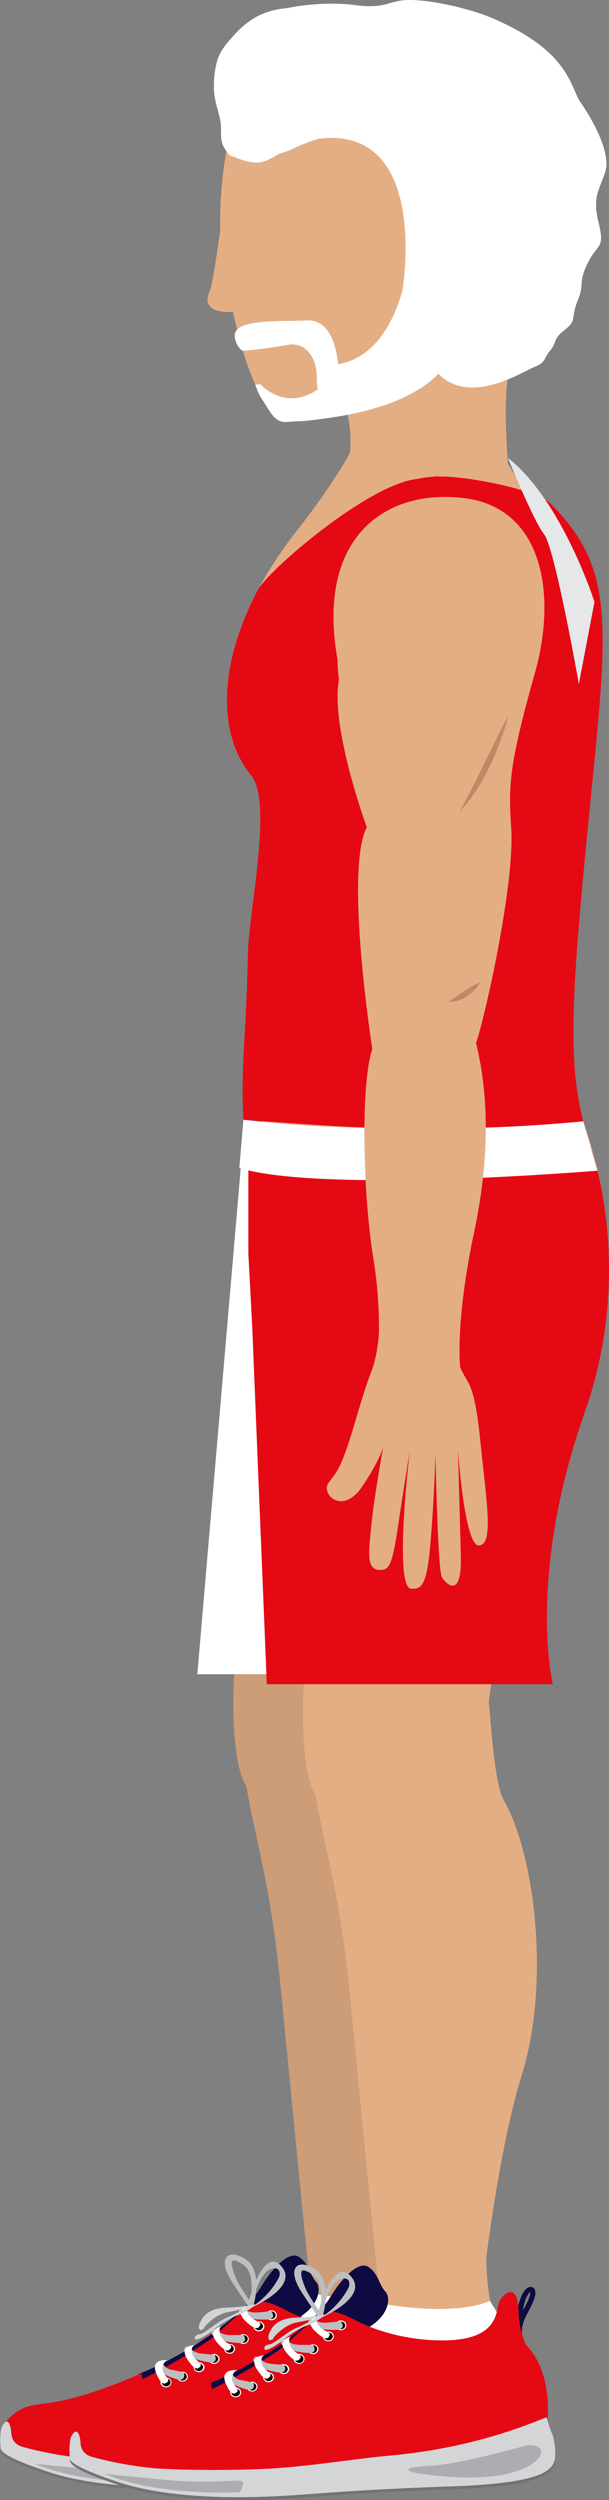<svg width="10" height="41" viewBox="0 0 10 41" fill="none" xmlns="http://www.w3.org/2000/svg">
<rect x="0" y="0" width="10" height="41" fill="#808080" stroke="none"/>
<g clip-path="url(#clip0_158_3918)">
<path d="M7.564 39.29C7.564 39.95 6.968 40.486 6.238 40.486C5.508 40.486 4.916 39.947 4.916 39.287C4.916 38.627 5.511 38.091 6.242 38.091C6.972 38.091 7.564 38.63 7.564 39.29Z" fill="#E4AE84"/>
<path d="M6.884 27.744C6.915 27.972 6.968 29.073 7.13 29.356C7.641 30.254 7.9 32.353 7.426 33.868C7.029 35.14 6.787 37.322 6.787 37.322L5.138 37.967C5.138 37.967 4.886 35.442 4.606 32.563C4.401 30.461 4.034 29.74 3.994 28.775C4.129 28.419 6.716 27.5 6.884 27.744Z" fill="#CD9D78"/>
<path d="M6.548 29.301C6.45 29.688 4.25 29.523 4.145 28.83C4.081 27.412 3.193 19.826 5.225 19.163C5.225 19.163 7.83 17.27 8.311 20.407C8.664 22.717 7.187 25.839 6.989 27.019C6.878 27.68 6.793 28.671 6.548 29.301Z" fill="#CD9D78"/>
<path d="M6.864 36.363C6.864 36.363 6.672 37.836 7.376 38.682C7.951 39.373 6.06 40.081 6.235 40.483C6.235 40.483 2.712 40.772 2.419 39.899C2.244 39.376 3.513 38.368 4.428 38.444C5.448 38.53 5.273 36.722 5.273 36.722L6.864 36.363Z" fill="#CD9D78"/>
<path d="M4.923 38.101L5.064 37.602C5.064 37.602 6.245 37.845 6.904 37.568L7.113 37.906C7.11 37.906 6.427 38.709 4.923 38.101Z" fill="white"/>
<path d="M3.913 26.7C3.913 26.7 3.769 27.746 3.863 28.598C3.957 29.45 4.159 29.368 4.445 29.776C4.731 30.184 4.987 29.758 4.987 29.758C4.987 29.758 5.007 28.081 4.99 28.038C4.973 27.996 3.913 26.7 3.913 26.7Z" fill="#CD9D78"/>
<path d="M7.968 39.987C7.985 40.252 7.951 40.51 6.228 40.568C5.602 40.589 4.876 40.553 3.816 40.675C2.251 40.851 1.299 40.665 0.791 40.495C0.37 40.355 0.013 40.209 7.80402e-06 40.108C7.80402e-06 40.093 -0.003 40.078 -0.003 40.063C-0.003 40.115 0.003 40.163 0.007 40.2C0.02 40.303 0.377 40.446 0.797 40.586C1.306 40.757 2.227 40.912 3.799 40.793C4.876 40.711 5.609 40.681 6.231 40.659C8.005 40.601 7.988 40.328 7.971 40.054C7.971 40.032 7.968 40.011 7.968 39.987Z" fill="#717375"/>
<path d="M7.598 37.343C7.534 37.321 7.466 37.382 7.416 37.501C7.332 37.702 7.365 37.89 7.365 37.899H7.372C7.352 37.966 7.338 38.036 7.349 38.121L7.433 38.112C7.416 37.963 7.473 37.86 7.537 37.738C7.567 37.68 7.601 37.62 7.624 37.553C7.682 37.391 7.624 37.352 7.598 37.343ZM7.544 37.528C7.52 37.592 7.49 37.65 7.46 37.705C7.456 37.714 7.45 37.723 7.446 37.732C7.453 37.671 7.466 37.601 7.497 37.528C7.524 37.464 7.55 37.434 7.564 37.422C7.564 37.443 7.561 37.473 7.544 37.528Z" fill="#0D0B42"/>
<path fill-rule="evenodd" clip-rule="evenodd" d="M6.373 39.99C6.009 40.011 5.717 40.1 5.185 40.194C4.653 40.288 3.856 40.416 3.23 40.447C2.608 40.477 1.716 40.416 1.339 40.38C0.707 40.322 0.077 40.103 0.067 40.093L0.017 39.932C0.017 39.932 0.067 39.801 0.195 39.719C0.323 39.637 0.606 39.564 1.376 39.315C2.362 38.995 2.678 38.852 3.163 38.49C3.647 38.128 4.253 37.793 4.425 37.833C4.596 37.872 4.899 38.046 5.501 38.201C6.682 38.505 6.063 38.53 6.901 38.216C7.278 38.073 7.275 37.653 7.308 37.742C7.308 37.742 7.298 38.082 7.517 38.323C7.783 38.621 7.88 39.129 7.837 39.671C7.47 39.877 6.726 39.969 6.373 39.99Z" fill="#E50914"/>
<path fill-rule="evenodd" clip-rule="evenodd" d="M5.195 37.428C5.067 37.285 5.081 37.124 4.899 37.008C4.801 36.947 4.573 37.038 4.287 37.504C4.038 37.906 3.526 38.231 3.526 38.231L3.553 38.228C2.873 38.712 2.275 38.934 2.275 38.934L2.338 39.05C3.082 38.694 3.748 38.332 4.216 38.073C4.421 38 4.744 38.097 4.869 38.03C5.249 37.823 5.276 37.519 5.195 37.428Z" fill="#0D0B42"/>
<path fill-rule="evenodd" clip-rule="evenodd" d="M0.141 39.999C0.175 40.133 0.286 40.166 0.353 40.188C0.384 40.197 0.414 40.206 0.448 40.215H0.451C0.485 40.224 0.518 40.233 0.555 40.242C0.592 40.252 0.629 40.261 0.67 40.27H0.673C0.71 40.279 0.75 40.288 0.791 40.297C0.794 40.297 0.797 40.297 0.801 40.3C0.841 40.309 0.882 40.319 0.925 40.325H0.929C0.972 40.334 1.016 40.34 1.06 40.346C1.063 40.346 1.067 40.346 1.07 40.349C1.11 40.355 1.154 40.361 1.198 40.367C1.201 40.367 1.205 40.367 1.208 40.37C1.252 40.376 1.299 40.379 1.343 40.385C1.719 40.419 2.608 40.48 3.234 40.452C3.859 40.422 4.657 40.297 5.188 40.2C5.609 40.121 7.503 39.947 7.874 39.734C7.877 39.689 7.836 39.524 7.84 39.482C7.796 39.515 7.581 39.676 7.5 39.716C6.958 39.981 5.229 40.087 4.633 40.197C4.038 40.306 2.732 40.504 1.02 40.148C1.02 40.148 0.256 39.941 0.787 39.679C1.245 39.454 2.342 39.056 2.342 39.056L2.328 38.922C0.757 39.597 0.646 39.311 0.266 39.558C0.205 39.597 0.027 39.752 0.037 39.889C0.061 39.88 0.121 39.917 0.141 39.999Z" fill="#E50914"/>
<path d="M7.85 39.515C7.877 39.013 7.773 38.605 7.52 38.319C7.507 38.304 7.497 38.292 7.487 38.277C7.406 38.292 7.365 38.353 7.48 38.514C7.682 38.797 7.759 39.348 7.779 39.549C7.803 39.533 7.826 39.524 7.85 39.515Z" fill="#E50914"/>
<path fill-rule="evenodd" clip-rule="evenodd" d="M2.251 39.372C2.251 39.372 2.601 38.955 2.073 39.077C1.881 39.123 0.286 39.658 0.424 39.889C0.515 40.038 0.468 40.054 0.818 40.184C1.171 40.315 2.803 40.404 2.503 40.34C1.854 40.203 1.958 39.962 2.355 39.64C2.752 39.317 2.921 39.232 2.921 39.232L2.251 39.372Z" fill="#E50914"/>
<path d="M2.739 39.269C2.739 39.269 4.465 40.352 3.085 40.364C3.085 40.364 4.078 40.404 4.283 40.242C4.489 40.078 4.209 39.524 3.331 38.959L2.739 39.269Z" fill="#E50914"/>
<path d="M3.483 38.815C3.483 38.815 5.283 40.057 4.287 40.261C4.287 40.261 5.054 40.27 5.229 40.078C5.582 39.695 4.953 39.065 4.075 38.502L3.483 38.815Z" fill="#E50914"/>
<path d="M4.24 38.417C4.24 38.417 6.386 39.883 5.279 40.142C5.279 40.142 6.238 40.154 6.413 39.966C6.635 39.725 5.468 38.846 6.595 38.38C6.82 38.289 5.034 38.277 4.704 38.064L4.24 38.417Z" fill="#E50914"/>
<path fill-rule="evenodd" clip-rule="evenodd" d="M7.624 38.456C7.594 38.408 7.561 38.362 7.52 38.319C7.513 38.31 7.503 38.301 7.497 38.292C7.369 38.012 7.375 37.76 7.375 37.76C7.365 37.184 7.076 37.507 7.052 37.595C7.002 37.79 7.015 38.228 6.094 38.219C5.326 38.21 4.795 37.942 4.677 37.878C4.415 37.741 4.307 37.744 4.273 37.753C3.839 37.957 3.789 38.097 3.422 38.389C2.598 38.94 2.127 39.111 1.948 39.196C1.948 39.196 2.211 39.488 2.621 39.369C2.635 39.366 2.648 39.36 2.662 39.357C2.675 39.351 2.692 39.348 2.705 39.342C2.709 39.342 2.712 39.339 2.712 39.339C2.725 39.333 2.736 39.33 2.749 39.323C2.766 39.317 2.779 39.308 2.796 39.299C3.341 39.019 4.209 38.459 4.425 38.344C4.64 38.228 5.091 38.277 5.414 38.359C6.359 38.596 6.487 38.35 7.079 38.502C7.285 38.554 7.554 38.779 7.762 39.244C7.766 39.254 7.725 38.821 7.736 38.821C7.739 38.821 7.503 38.529 7.507 38.529C7.513 38.529 7.52 38.529 7.527 38.529H7.53C7.537 38.526 7.547 38.523 7.554 38.52C7.554 38.52 7.554 38.52 7.557 38.517C7.564 38.514 7.571 38.508 7.577 38.502C7.577 38.502 7.577 38.502 7.581 38.502C7.598 38.484 7.611 38.471 7.624 38.456Z" fill="#E50914"/>
<path fill-rule="evenodd" clip-rule="evenodd" d="M4.367 37.975C4.371 38.021 4.411 38.055 4.462 38.052C4.512 38.048 4.549 38.012 4.546 37.966C4.542 37.921 4.502 37.887 4.452 37.89C4.401 37.89 4.364 37.93 4.367 37.975Z" fill="white"/>
<path fill-rule="evenodd" clip-rule="evenodd" d="M4.384 37.973C4.388 38.009 4.421 38.034 4.458 38.034C4.495 38.031 4.526 38 4.526 37.967C4.522 37.93 4.489 37.906 4.452 37.906C4.415 37.909 4.384 37.939 4.384 37.973Z" fill="black"/>
<path fill-rule="evenodd" clip-rule="evenodd" d="M4.415 38.039C4.415 38.039 4.001 38.07 3.92 37.921C3.92 37.921 3.93 37.826 3.991 37.863C4.159 37.963 4.213 37.915 4.455 37.906C4.452 37.906 4.549 38.009 4.415 38.039Z" fill="#BCBEC0"/>
<path fill-rule="evenodd" clip-rule="evenodd" d="M3.906 38.356C3.903 38.402 3.943 38.438 3.991 38.441C4.041 38.444 4.081 38.411 4.085 38.365C4.088 38.319 4.048 38.283 4.001 38.28C3.95 38.277 3.91 38.31 3.906 38.356Z" fill="white"/>
<path fill-rule="evenodd" clip-rule="evenodd" d="M3.927 38.356C3.923 38.393 3.954 38.42 3.994 38.423C4.034 38.426 4.065 38.399 4.068 38.362C4.071 38.326 4.041 38.298 4.001 38.295C3.96 38.295 3.927 38.323 3.927 38.356Z" fill="black"/>
<path fill-rule="evenodd" clip-rule="evenodd" d="M3.947 38.426C3.947 38.426 3.533 38.417 3.469 38.261C3.469 38.261 3.489 38.167 3.546 38.21C3.701 38.328 3.762 38.283 4.001 38.298C4.001 38.295 4.081 38.408 3.947 38.426Z" fill="#BCBEC0"/>
<path fill-rule="evenodd" clip-rule="evenodd" d="M3.425 38.673C3.415 38.718 3.449 38.758 3.499 38.767C3.546 38.773 3.594 38.746 3.604 38.7C3.61 38.657 3.58 38.615 3.53 38.606C3.479 38.6 3.432 38.63 3.425 38.673Z" fill="white"/>
<path fill-rule="evenodd" clip-rule="evenodd" d="M3.445 38.676C3.439 38.709 3.466 38.743 3.503 38.749C3.54 38.755 3.577 38.73 3.583 38.697C3.59 38.663 3.563 38.63 3.526 38.624C3.486 38.618 3.449 38.642 3.445 38.676Z" fill="black"/>
<path fill-rule="evenodd" clip-rule="evenodd" d="M3.456 38.745C3.456 38.745 3.059 38.697 3.015 38.535C3.015 38.535 3.048 38.444 3.099 38.493C3.237 38.627 3.287 38.584 3.526 38.624C3.526 38.624 3.594 38.745 3.456 38.745Z" fill="#BCBEC0"/>
<path fill-rule="evenodd" clip-rule="evenodd" d="M2.911 38.95C2.894 38.992 2.917 39.038 2.964 39.053C3.011 39.068 3.062 39.047 3.079 39.004C3.096 38.962 3.072 38.916 3.025 38.901C2.978 38.886 2.927 38.907 2.911 38.95Z" fill="white"/>
<path fill-rule="evenodd" clip-rule="evenodd" d="M2.927 38.955C2.914 38.989 2.934 39.025 2.971 39.038C3.008 39.05 3.048 39.032 3.062 38.998C3.075 38.965 3.055 38.928 3.022 38.916C2.981 38.904 2.941 38.922 2.927 38.955Z" fill="black"/>
<path fill-rule="evenodd" clip-rule="evenodd" d="M2.927 39.025C2.927 39.025 2.581 38.943 2.567 38.779C2.567 38.779 2.618 38.694 2.658 38.748C2.769 38.901 2.793 38.837 3.022 38.913C3.018 38.916 3.062 39.044 2.927 39.025Z" fill="#BCBEC0"/>
<path fill-rule="evenodd" clip-rule="evenodd" d="M4.162 38.158C4.166 38.204 4.206 38.237 4.256 38.234C4.307 38.231 4.344 38.195 4.341 38.149C4.337 38.103 4.297 38.07 4.246 38.073C4.196 38.076 4.159 38.112 4.162 38.158Z" fill="white"/>
<path fill-rule="evenodd" clip-rule="evenodd" d="M4.179 38.155C4.182 38.192 4.216 38.216 4.253 38.216C4.29 38.213 4.32 38.183 4.32 38.149C4.317 38.113 4.283 38.088 4.246 38.088C4.206 38.091 4.179 38.122 4.179 38.155Z" fill="black"/>
<path fill-rule="evenodd" clip-rule="evenodd" d="M4.081 37.812C4.081 37.812 3.816 37.875 4.048 38.082C4.192 38.213 4.236 38.186 4.256 38.158C4.277 38.125 4.304 38.11 4.186 38.049C4.041 37.976 4.024 37.824 4.081 37.812Z" fill="white"/>
<path fill-rule="evenodd" clip-rule="evenodd" d="M3.681 38.517C3.678 38.563 3.718 38.599 3.765 38.602C3.816 38.605 3.856 38.569 3.859 38.526C3.863 38.481 3.826 38.444 3.775 38.441C3.725 38.438 3.681 38.471 3.681 38.517Z" fill="white"/>
<path fill-rule="evenodd" clip-rule="evenodd" d="M3.698 38.517C3.698 38.554 3.725 38.581 3.765 38.584C3.806 38.587 3.836 38.56 3.839 38.523C3.843 38.487 3.812 38.46 3.772 38.456C3.735 38.456 3.701 38.484 3.698 38.517Z" fill="black"/>
<path fill-rule="evenodd" clip-rule="evenodd" d="M3.644 38.149C3.644 38.149 3.371 38.201 3.577 38.432C3.705 38.578 3.752 38.554 3.775 38.529C3.799 38.499 3.826 38.484 3.718 38.414C3.583 38.325 3.583 38.158 3.644 38.149Z" fill="white"/>
<path fill-rule="evenodd" clip-rule="evenodd" d="M3.18 38.809C3.173 38.852 3.203 38.895 3.254 38.904C3.301 38.91 3.348 38.883 3.358 38.837C3.365 38.794 3.334 38.752 3.284 38.742C3.234 38.736 3.186 38.764 3.18 38.809Z" fill="white"/>
<path fill-rule="evenodd" clip-rule="evenodd" d="M3.196 38.812C3.19 38.849 3.217 38.88 3.254 38.886C3.294 38.892 3.328 38.867 3.334 38.834C3.341 38.8 3.314 38.767 3.277 38.761C3.24 38.755 3.203 38.776 3.196 38.812Z" fill="black"/>
<path fill-rule="evenodd" clip-rule="evenodd" d="M3.203 38.459C3.203 38.459 2.914 38.459 3.089 38.712C3.197 38.87 3.247 38.852 3.271 38.828C3.297 38.8 3.328 38.788 3.23 38.706C3.109 38.605 3.143 38.462 3.203 38.459Z" fill="white"/>
<path fill-rule="evenodd" clip-rule="evenodd" d="M2.641 39.044C2.624 39.086 2.648 39.132 2.695 39.147C2.742 39.163 2.793 39.141 2.81 39.099C2.826 39.056 2.803 39.01 2.756 38.995C2.709 38.98 2.658 39.001 2.641 39.044Z" fill="white"/>
<path fill-rule="evenodd" clip-rule="evenodd" d="M2.662 39.05C2.648 39.083 2.668 39.12 2.705 39.132C2.742 39.144 2.783 39.126 2.796 39.092C2.81 39.059 2.789 39.022 2.752 39.01C2.712 38.998 2.672 39.016 2.662 39.05Z" fill="black"/>
<path fill-rule="evenodd" clip-rule="evenodd" d="M2.766 38.709C2.766 38.709 2.45 38.66 2.571 38.937C2.648 39.111 2.699 39.101 2.729 39.08C2.762 39.056 2.793 39.05 2.712 38.952C2.614 38.834 2.705 38.7 2.766 38.709Z" fill="white"/>
<path fill-rule="evenodd" clip-rule="evenodd" d="M4.095 37.86C4.095 37.86 4.909 37.525 4.63 37.178C4.354 36.831 4.098 37.62 4.071 37.82L4.122 37.808C4.122 37.808 4.25 37.297 4.425 37.221C4.6 37.145 4.613 37.291 4.576 37.358C4.542 37.416 4.445 37.607 4.206 37.784C4.192 37.796 4.118 37.799 4.102 37.808C4.085 37.823 4.118 37.845 4.095 37.86Z" fill="#BCBEC0"/>
<path fill-rule="evenodd" clip-rule="evenodd" d="M4.176 37.751C4.176 37.751 4.317 37.224 4.024 37.045C3.731 36.865 3.553 37.038 3.826 37.449C4.098 37.86 4.098 37.86 4.098 37.86L4.152 37.805C4.152 37.805 3.94 37.519 3.873 37.358C3.806 37.194 3.752 37.017 3.893 37.084C4.031 37.151 4.122 37.215 4.132 37.486C4.139 37.614 4.108 37.729 4.112 37.784C4.115 37.842 4.155 37.836 4.155 37.836L4.176 37.751Z" fill="#BCBEC0"/>
<path fill-rule="evenodd" clip-rule="evenodd" d="M4.055 37.836C4.055 37.836 3.974 37.881 3.748 37.918C3.523 37.955 3.345 38.17 3.345 38.186C3.348 38.204 3.287 38.216 3.287 38.216C3.287 38.216 3.244 38.186 3.281 38.1C3.318 38.015 3.395 37.854 3.725 37.845C4.055 37.836 4.142 37.787 4.142 37.787C4.142 37.787 4.233 37.836 4.055 37.836Z" fill="#D1D3D4"/>
<path fill-rule="evenodd" clip-rule="evenodd" d="M4.166 37.775C4.166 37.775 3.893 37.942 3.728 38.009C3.563 38.076 3.371 38.268 3.271 38.283C3.17 38.298 3.203 38.368 3.203 38.368C3.203 38.368 3.264 38.402 3.536 38.186C3.809 37.97 3.943 37.97 4.038 37.909C4.135 37.845 4.176 37.836 4.166 37.775Z" fill="#D1D3D4"/>
<path d="M7.924 39.746C7.897 39.692 7.85 39.539 7.836 39.476C7.628 39.549 6.696 39.978 5.246 40.105C4.707 40.154 3.839 40.294 3.217 40.325C2.594 40.355 1.753 40.346 1.376 40.312C1.003 40.279 0.609 40.197 0.367 40.127C0.299 40.108 0.195 40.054 0.185 39.902C0.178 39.765 0.128 39.634 0.044 39.774C-0.01 39.859 0.003 40.09 0.01 40.154C0.024 40.258 0.38 40.401 0.801 40.541C1.309 40.711 2.248 40.866 3.819 40.747C4.892 40.665 5.612 40.635 6.238 40.614C8.011 40.556 7.995 40.282 7.974 40.008C7.968 39.911 7.941 39.777 7.924 39.746Z" fill="#D3D5D6"/>
<path d="M7.513 39.935C7.513 39.935 6.42 40.246 5.942 40.27C5.192 40.31 5.673 40.434 6.447 40.462C7.759 40.507 7.998 39.887 7.513 39.935Z" fill="#ABADB0"/>
<path d="M2.803 40.708C2.803 40.708 1.477 40.787 0.575 40.407C0.575 40.407 1.1 40.459 1.464 40.495C2.799 40.629 2.954 40.355 2.803 40.708Z" fill="#ABADB0"/>
<path d="M8.684 18.512C8.684 18.512 9.155 20.508 8.462 22.984C7.685 25.756 7.934 27.457 7.934 27.457H3.24L4.004 18.567L8.684 18.512Z" fill="white"/>
<path d="M9.304 14.705C9.842 11.538 9.983 10.053 8.146 7.311C7.719 6.672 5.75 7.421 5.75 7.421C5.75 7.421 5.495 7.914 4.869 8.711C3.61 10.311 3.432 11.891 4.125 12.718C4.482 13.144 4.297 14.535 4.28 15.238C4.213 18.502 4.374 19.692 4.623 22.008C4.68 22.549 8.422 23.45 9.092 23.264C9.176 22.607 9.916 21.439 9.923 20.23C9.926 18.21 8.772 17.839 9.304 14.705Z" fill="#E4AE84"/>
<g opacity="0.26">
<path d="M5.68 15.703C5.565 15.746 5.454 15.783 5.34 15.801C5.225 15.819 5.111 15.822 4.993 15.81C4.876 15.795 4.754 15.764 4.627 15.725C4.707 15.822 4.822 15.898 4.956 15.944C5.087 15.989 5.239 15.998 5.377 15.974C5.518 15.95 5.646 15.898 5.76 15.825C5.871 15.752 5.966 15.661 6.03 15.551C5.905 15.609 5.791 15.661 5.68 15.703Z" fill="#511D06"/>
<path d="M5.949 16.242C5.838 16.29 5.737 16.336 5.636 16.372C5.535 16.409 5.434 16.439 5.333 16.458C5.232 16.473 5.131 16.479 5.024 16.467C4.916 16.458 4.812 16.43 4.694 16.397C4.764 16.488 4.865 16.558 4.987 16.601C5.104 16.643 5.242 16.652 5.367 16.631C5.495 16.61 5.612 16.561 5.71 16.494C5.811 16.424 5.898 16.342 5.949 16.242Z" fill="#511D06"/>
<path d="M5.326 17.188C5.256 17.2 5.188 17.203 5.114 17.2C5.04 17.197 4.963 17.182 4.872 17.17C4.916 17.243 4.99 17.3 5.077 17.334C5.165 17.367 5.269 17.377 5.363 17.361C5.458 17.346 5.545 17.307 5.616 17.255C5.686 17.203 5.747 17.136 5.774 17.057C5.686 17.084 5.612 17.112 5.538 17.136C5.464 17.157 5.394 17.176 5.326 17.188Z" fill="#511D06"/>
<path d="M8.042 11.775C8.038 11.708 8.038 11.641 8.042 11.574C8.048 11.456 8.065 11.337 8.089 11.218C8.005 11.288 7.927 11.358 7.857 11.434C7.85 11.48 7.843 11.523 7.84 11.568C7.833 11.638 7.83 11.711 7.833 11.781C7.833 11.851 7.843 11.927 7.847 11.988C7.85 12.116 7.826 12.241 7.766 12.359C7.705 12.475 7.611 12.581 7.497 12.673C7.264 12.858 6.948 12.98 6.618 13.056C6.289 13.132 5.935 13.159 5.589 13.144C5.242 13.126 4.892 13.065 4.59 12.934C4.435 12.87 4.297 12.785 4.179 12.685C4.065 12.584 3.97 12.466 3.913 12.335C3.95 12.469 4.024 12.6 4.132 12.715C4.24 12.831 4.378 12.928 4.532 13.007C4.842 13.162 5.209 13.248 5.575 13.278C5.946 13.309 6.319 13.284 6.682 13.211C7.042 13.135 7.392 13.001 7.665 12.791C7.799 12.685 7.911 12.557 7.978 12.417C8.048 12.277 8.079 12.125 8.069 11.979C8.055 11.903 8.045 11.842 8.042 11.775Z" fill="#511D06"/>
<path d="M6.612 14.903C6.723 14.943 6.834 14.982 6.955 14.991C6.847 14.946 6.753 14.888 6.659 14.827C6.565 14.769 6.47 14.705 6.38 14.644C6.194 14.52 6.016 14.389 5.838 14.258C5.656 14.124 5.458 13.999 5.246 13.902C5.138 13.853 5.027 13.814 4.913 13.783C4.855 13.771 4.795 13.759 4.734 13.753C4.674 13.747 4.613 13.747 4.556 13.762C4.613 13.768 4.67 13.783 4.724 13.802C4.778 13.82 4.828 13.841 4.879 13.865C4.98 13.911 5.077 13.966 5.172 14.024C5.36 14.139 5.542 14.264 5.72 14.395C5.902 14.529 6.097 14.65 6.302 14.757C6.396 14.812 6.504 14.86 6.612 14.903Z" fill="#511D06"/>
<path d="M6.481 13.89C6.356 13.88 6.232 13.853 6.097 13.823C6.188 13.917 6.312 13.987 6.447 14.027C6.581 14.066 6.729 14.078 6.871 14.057C7.012 14.039 7.147 13.993 7.268 13.926C7.386 13.859 7.493 13.774 7.567 13.668C7.443 13.719 7.322 13.765 7.204 13.801C7.083 13.838 6.965 13.868 6.844 13.883C6.726 13.896 6.605 13.899 6.481 13.89Z" fill="#511D06"/>
<path d="M4.408 16.366C4.408 16.15 4.401 15.934 4.388 15.715C4.374 15.499 4.351 15.283 4.31 15.064C4.27 15.28 4.25 15.496 4.233 15.715C4.219 15.931 4.213 16.147 4.213 16.366C4.213 16.582 4.219 16.798 4.233 17.017C4.246 17.233 4.27 17.449 4.31 17.669C4.351 17.453 4.371 17.233 4.388 17.017C4.401 16.798 4.408 16.582 4.408 16.366Z" fill="#511D06"/>
</g>
<path d="M5.673 6.648C5.673 6.648 5.969 7.607 5.437 8.1C4.906 8.593 8.358 8.221 8.358 7.938C8.358 7.655 8.203 6.332 8.422 5.888C8.425 5.888 6.935 6.676 5.673 6.648Z" fill="#E4AE84"/>
<path d="M9.26 3.639C9.26 5.142 9.542 6.024 7.339 6.46C6.548 6.618 5.471 6.852 5.044 6.904C4.32 6.992 4.038 6.207 3.695 4.509C3.422 3.149 3.93 1.537 3.93 1.537C4.502 0.867 6.077 0.907 7.009 0.907C8.735 0.91 9.26 1.853 9.26 3.639Z" fill="#E4AE84"/>
<path d="M3.725 2.982C3.725 2.982 3.513 4.613 3.452 4.75C3.388 4.887 3.328 5.124 3.792 5.118C4.277 5.112 4.388 4.932 4.388 4.932L3.725 2.982Z" fill="#E4AE84"/>
<path d="M6.729 4.09C6.729 4.09 6.635 5.751 5.585 5.967C5.485 5.988 5.431 6.198 5.353 6.271C4.761 6.84 4.273 6.302 4.273 6.302L4.192 6.308C4.246 6.475 4.287 6.524 4.341 6.606C4.468 6.816 4.539 6.937 4.721 6.919C6.723 6.81 7.248 6.137 7.352 5.915C7.52 5.541 6.857 3.411 6.729 4.09Z" fill="white"/>
<path d="M5.034 5.255C4.643 5.276 3.9 5.225 3.856 5.477C3.839 5.599 3.94 5.742 3.984 5.751C4.112 5.754 4.579 5.681 4.738 5.654C4.997 5.608 5.202 5.842 5.202 6.183C5.202 6.524 5.303 6.433 5.067 6.515C4.832 6.597 5.162 6.682 5.162 6.682L5.562 6.375C5.565 6.372 5.643 5.225 5.034 5.255Z" fill="white"/>
<path d="M6.635 5.751C6.635 5.751 6.726 5.635 6.8 5.483C6.814 5.444 6.824 5.413 6.824 5.413C6.706 5.644 6.635 5.751 6.635 5.751Z" fill="white"/>
<path d="M7.759 2.455C7.742 2.258 7.688 2.075 7.628 1.908C7.55 1.692 7.187 1.369 7.002 1.138C6.982 1.108 6.962 1.08 6.938 1.05C6.915 1.01 6.881 0.977 6.844 0.943C6.699 0.803 6.497 0.685 6.194 0.606C6.168 0.599 6.144 0.593 6.117 0.584C6.08 0.566 6.046 0.551 6.009 0.532C5.861 0.456 5.703 0.42 5.522 0.393C5.232 0.286 4.983 0.189 4.744 0.131C4.559 0.143 4.381 0.186 4.219 0.271C4.075 0.35 3.954 0.453 3.849 0.569C3.735 0.697 3.617 0.825 3.57 0.986C3.523 1.141 3.509 1.302 3.513 1.464C3.516 1.649 3.587 1.81 3.62 1.99C3.647 2.139 3.597 2.288 3.684 2.428C3.708 2.465 3.735 2.507 3.769 2.547C3.826 2.568 3.89 2.592 3.967 2.62C4.273 2.72 4.378 2.641 4.583 2.522C4.664 2.501 4.744 2.471 4.828 2.431C4.956 2.37 5.091 2.319 5.225 2.276C6.978 2.054 6.655 4.503 6.602 4.801C6.548 5.1 6.652 5.452 6.75 5.066C6.756 5.045 6.844 5.13 6.867 4.947C6.867 4.944 6.864 4.938 6.867 4.947C6.948 5.109 6.884 5.316 6.803 5.48C6.77 5.58 6.713 5.748 6.713 5.748C6.713 5.748 7.015 5.316 7.224 4.887C7.389 4.549 7.651 3.475 7.719 3.027C7.796 2.757 7.813 2.605 7.759 2.455Z" fill="white"/>
<path d="M4.741 0.128C4.741 0.128 5.276 0.012 5.818 0.082C6.359 0.155 6.369 0 6.729 0C7.09 0 7.695 0.137 8.055 0.286C9.367 0.837 9.354 1.424 9.539 1.689C9.724 1.953 10.044 2.516 9.936 2.827C9.832 3.137 9.724 3.234 9.832 3.663C9.936 4.095 9.808 3.986 9.647 4.321C9.485 4.655 9.606 4.643 9.485 4.932C9.367 5.218 9.482 5.249 9.273 5.41C9.061 5.574 9.155 5.608 9.034 5.748C8.917 5.888 8.977 5.936 8.769 6.021C8.56 6.107 7.766 6.621 7.248 6.177C6.612 5.632 6.928 5.37 6.867 5.306C6.81 5.243 7.049 4.117 7.049 4.117C7.049 4.117 7.275 3.35 7.248 3.268C7.221 3.183 7.261 2.656 7.13 2.419C6.995 2.179 5.75 1.053 5.693 1.019C5.633 0.983 4.741 0.128 4.741 0.128Z" fill="white"/>
<path d="M8.705 39.454C8.705 40.114 8.109 40.65 7.379 40.65C6.649 40.65 6.057 40.111 6.057 39.451C6.057 38.791 6.652 38.255 7.382 38.255C8.116 38.258 8.708 38.794 8.705 39.454Z" fill="#E4AE84"/>
<path d="M8.025 27.907C8.055 28.135 8.109 29.237 8.271 29.52C8.782 30.417 9.041 32.517 8.567 34.032C8.17 35.304 7.927 37.486 7.927 37.486L6.279 38.131C6.279 38.131 6.026 35.605 5.747 32.727C5.542 30.624 5.175 29.903 5.135 28.936C5.269 28.583 7.857 27.664 8.025 27.907Z" fill="#E4AE84"/>
<path d="M7.692 29.468C7.594 29.855 5.394 29.69 5.289 28.997C5.225 27.579 3.499 20.057 5.528 19.397C5.528 19.397 8.97 17.437 9.452 20.578C9.805 22.887 8.328 26.009 8.129 27.189C8.022 27.846 7.934 28.835 7.692 29.468Z" fill="#E4AE84"/>
<path d="M8.008 36.527C8.008 36.527 7.816 38 8.52 38.846C9.095 39.536 7.204 40.245 7.379 40.647C7.379 40.647 3.853 40.936 3.563 40.063C3.388 39.54 4.657 38.532 5.572 38.608C6.592 38.694 6.417 36.886 6.417 36.886L8.008 36.527Z" fill="#E4AE84"/>
<path d="M6.063 38.267L6.205 37.768C6.205 37.768 7.386 38.012 8.045 37.735L8.254 38.073C8.254 38.07 7.571 38.873 6.063 38.267Z" fill="white"/>
<path d="M5.057 26.864C5.057 26.864 4.913 27.91 5.007 28.762C5.101 29.614 5.303 29.532 5.589 29.94C5.875 30.348 6.131 29.922 6.131 29.922C6.131 29.922 6.151 28.245 6.134 28.203C6.114 28.16 5.057 26.864 5.057 26.864Z" fill="#E4AE84"/>
<path d="M9.112 40.154C9.129 40.419 9.095 40.677 7.372 40.735C6.746 40.756 6.02 40.72 4.963 40.842C3.398 41.018 2.446 40.832 1.938 40.662C1.518 40.522 1.161 40.376 1.147 40.276C1.147 40.26 1.144 40.245 1.144 40.23C1.144 40.282 1.151 40.33 1.154 40.367C1.168 40.47 1.524 40.613 1.945 40.753C2.453 40.924 3.375 41.079 4.946 40.96C6.02 40.878 6.756 40.847 7.379 40.826C9.152 40.768 9.135 40.495 9.118 40.221C9.112 40.199 9.112 40.175 9.112 40.154Z" fill="#717375"/>
<path d="M8.738 37.51C8.674 37.489 8.607 37.55 8.557 37.668C8.469 37.869 8.506 38.058 8.506 38.067H8.513C8.493 38.134 8.482 38.204 8.489 38.289L8.573 38.28C8.557 38.131 8.614 38.027 8.678 37.906C8.708 37.848 8.742 37.787 8.765 37.72C8.826 37.556 8.765 37.519 8.738 37.51ZM8.684 37.693C8.661 37.757 8.631 37.814 8.6 37.869C8.594 37.878 8.59 37.887 8.587 37.897C8.594 37.836 8.607 37.766 8.637 37.693C8.664 37.629 8.691 37.598 8.705 37.586C8.708 37.607 8.705 37.641 8.684 37.693Z" fill="#0D0B42"/>
<path fill-rule="evenodd" clip-rule="evenodd" d="M7.517 40.157C7.153 40.178 6.861 40.267 6.329 40.361C5.797 40.455 5 40.583 4.374 40.614C3.752 40.644 2.86 40.583 2.483 40.547C1.851 40.489 1.221 40.27 1.211 40.261L1.161 40.099C1.161 40.099 1.211 39.968 1.339 39.886C1.467 39.804 1.75 39.731 2.52 39.482C3.506 39.162 3.822 39.019 4.307 38.657C4.791 38.295 5.397 37.96 5.569 38C5.74 38.039 6.043 38.213 6.645 38.368C7.826 38.672 7.207 38.697 8.045 38.383C8.422 38.24 8.419 37.82 8.452 37.909C8.452 37.909 8.442 38.249 8.661 38.49C8.927 38.788 9.024 39.296 8.98 39.838C8.614 40.044 7.87 40.136 7.517 40.157Z" fill="#E50914"/>
<path fill-rule="evenodd" clip-rule="evenodd" d="M6.336 37.592C6.208 37.449 6.221 37.288 6.04 37.172C5.942 37.111 5.713 37.203 5.427 37.668C5.178 38.07 4.667 38.395 4.667 38.395L4.694 38.392C4.014 38.876 3.415 39.098 3.415 39.098L3.479 39.214C4.223 38.858 4.889 38.496 5.357 38.237C5.562 38.164 5.885 38.261 6.009 38.194C6.393 37.99 6.417 37.686 6.336 37.592Z" fill="#0D0B42"/>
<path fill-rule="evenodd" clip-rule="evenodd" d="M1.285 40.166C1.319 40.3 1.43 40.333 1.494 40.352C1.524 40.361 1.555 40.37 1.588 40.379H1.592C1.625 40.388 1.659 40.397 1.696 40.406C1.733 40.415 1.77 40.425 1.81 40.434H1.814C1.851 40.443 1.891 40.452 1.931 40.458C1.935 40.458 1.938 40.461 1.941 40.461C1.982 40.47 2.026 40.479 2.066 40.485H2.069C2.113 40.495 2.157 40.501 2.201 40.507C2.204 40.507 2.207 40.507 2.211 40.507C2.251 40.513 2.295 40.519 2.338 40.525C2.342 40.525 2.345 40.525 2.349 40.525C2.392 40.531 2.439 40.534 2.483 40.54C2.857 40.574 3.748 40.638 4.374 40.607C5 40.577 5.797 40.452 6.329 40.355C6.75 40.276 8.644 40.102 9.014 39.889C9.018 39.846 8.98 39.679 8.98 39.636C8.937 39.67 8.725 39.831 8.641 39.871C8.099 40.136 6.369 40.242 5.774 40.352C5.178 40.461 3.873 40.659 2.16 40.303C2.16 40.303 1.396 40.096 1.928 39.834C2.386 39.609 3.482 39.211 3.482 39.211L3.469 39.077C1.898 39.752 1.787 39.466 1.406 39.709C1.346 39.749 1.168 39.904 1.178 40.041C1.205 40.047 1.262 40.081 1.285 40.166Z" fill="#E50914"/>
<path d="M8.994 39.679C9.021 39.177 8.917 38.77 8.664 38.483C8.651 38.468 8.641 38.456 8.631 38.441C8.55 38.456 8.509 38.517 8.624 38.678C8.826 38.964 8.903 39.512 8.923 39.713C8.943 39.701 8.967 39.691 8.994 39.679Z" fill="#E50914"/>
<path fill-rule="evenodd" clip-rule="evenodd" d="M3.395 39.536C3.395 39.536 3.745 39.119 3.217 39.241C3.025 39.287 1.43 39.822 1.568 40.053C1.659 40.203 1.612 40.218 1.962 40.349C2.315 40.479 3.95 40.568 3.651 40.504C3.001 40.367 3.106 40.126 3.503 39.804C3.9 39.481 4.068 39.396 4.068 39.396L3.395 39.536Z" fill="#E50914"/>
<path d="M3.883 39.433C3.883 39.433 5.609 40.516 4.229 40.528C4.229 40.528 5.222 40.568 5.427 40.407C5.633 40.242 5.353 39.688 4.475 39.123L3.883 39.433Z" fill="#E50914"/>
<path d="M4.623 38.983C4.623 38.983 6.423 40.224 5.427 40.428C5.427 40.428 6.194 40.437 6.369 40.248C6.723 39.865 6.094 39.235 5.215 38.672L4.623 38.983Z" fill="#E50914"/>
<path d="M5.38 38.581C5.38 38.581 7.527 40.047 6.42 40.306C6.42 40.306 7.379 40.318 7.554 40.13C7.776 39.889 6.608 39.01 7.736 38.544C7.961 38.45 6.174 38.441 5.845 38.228L5.38 38.581Z" fill="#E50914"/>
<path fill-rule="evenodd" clip-rule="evenodd" d="M8.765 38.623C8.735 38.575 8.701 38.529 8.661 38.486C8.654 38.477 8.644 38.468 8.637 38.456C8.509 38.176 8.516 37.924 8.516 37.924C8.506 37.349 8.217 37.671 8.193 37.759C8.143 37.954 8.156 38.392 7.234 38.383C6.467 38.374 5.935 38.106 5.818 38.042C5.555 37.905 5.448 37.908 5.414 37.917C4.98 38.124 4.929 38.261 4.563 38.553C3.738 39.104 3.267 39.275 3.089 39.36C3.089 39.36 3.351 39.652 3.762 39.533C3.762 39.533 3.762 39.533 3.765 39.533C3.779 39.53 3.792 39.524 3.806 39.521C3.819 39.515 3.836 39.512 3.849 39.506C3.853 39.506 3.856 39.503 3.856 39.503C3.869 39.497 3.88 39.494 3.893 39.487C3.91 39.481 3.923 39.472 3.94 39.463C4.485 39.186 5.353 38.623 5.569 38.508C5.784 38.392 6.235 38.441 6.558 38.523C7.503 38.76 7.631 38.514 8.223 38.666C8.429 38.718 8.698 38.943 8.906 39.408C8.91 39.417 8.869 38.986 8.88 38.986C8.883 38.986 8.647 38.693 8.651 38.693C8.657 38.693 8.664 38.693 8.671 38.693H8.674C8.681 38.69 8.691 38.687 8.698 38.684C8.698 38.684 8.701 38.684 8.701 38.681C8.708 38.678 8.715 38.672 8.721 38.669C8.721 38.669 8.721 38.669 8.725 38.666C8.742 38.651 8.752 38.636 8.765 38.623Z" fill="#E50914"/>
<path fill-rule="evenodd" clip-rule="evenodd" d="M5.508 38.14C5.511 38.185 5.552 38.219 5.602 38.216C5.653 38.213 5.69 38.176 5.686 38.13C5.683 38.085 5.643 38.051 5.592 38.054C5.545 38.057 5.508 38.094 5.508 38.14Z" fill="white"/>
<path fill-rule="evenodd" clip-rule="evenodd" d="M5.528 38.14C5.532 38.176 5.565 38.2 5.602 38.2C5.643 38.197 5.67 38.167 5.67 38.134C5.666 38.097 5.633 38.073 5.596 38.073C5.555 38.073 5.525 38.103 5.528 38.14Z" fill="black"/>
<path fill-rule="evenodd" clip-rule="evenodd" d="M5.555 38.207C5.555 38.207 5.141 38.237 5.061 38.088C5.061 38.088 5.071 37.994 5.131 38.03C5.299 38.131 5.353 38.082 5.596 38.073C5.596 38.07 5.69 38.176 5.555 38.207Z" fill="#BCBEC0"/>
<path fill-rule="evenodd" clip-rule="evenodd" d="M5.05 38.523C5.047 38.569 5.088 38.605 5.135 38.608C5.185 38.611 5.225 38.575 5.229 38.532C5.232 38.486 5.192 38.45 5.145 38.447C5.094 38.444 5.05 38.477 5.05 38.523Z" fill="white"/>
<path fill-rule="evenodd" clip-rule="evenodd" d="M5.067 38.523C5.064 38.559 5.094 38.587 5.135 38.59C5.175 38.593 5.205 38.566 5.209 38.529C5.212 38.493 5.182 38.465 5.141 38.462C5.104 38.459 5.071 38.486 5.067 38.523Z" fill="black"/>
<path fill-rule="evenodd" clip-rule="evenodd" d="M5.088 38.59C5.088 38.59 4.674 38.578 4.61 38.423C4.61 38.423 4.63 38.328 4.687 38.371C4.842 38.49 4.902 38.444 5.141 38.459C5.141 38.462 5.225 38.575 5.088 38.59Z" fill="#BCBEC0"/>
<path fill-rule="evenodd" clip-rule="evenodd" d="M4.569 38.84C4.563 38.882 4.593 38.925 4.643 38.934C4.69 38.94 4.738 38.913 4.748 38.867C4.758 38.824 4.724 38.782 4.674 38.773C4.623 38.764 4.576 38.794 4.569 38.84Z" fill="white"/>
<path fill-rule="evenodd" clip-rule="evenodd" d="M4.586 38.843C4.579 38.876 4.606 38.91 4.643 38.916C4.68 38.922 4.717 38.898 4.724 38.864C4.731 38.831 4.704 38.797 4.667 38.791C4.63 38.782 4.593 38.806 4.586 38.843Z" fill="black"/>
<path fill-rule="evenodd" clip-rule="evenodd" d="M4.596 38.912C4.596 38.912 4.199 38.864 4.155 38.702C4.155 38.702 4.189 38.611 4.24 38.66C4.378 38.794 4.428 38.751 4.667 38.791C4.667 38.788 4.734 38.909 4.596 38.912Z" fill="#BCBEC0"/>
<path fill-rule="evenodd" clip-rule="evenodd" d="M4.055 39.114C4.038 39.156 4.061 39.202 4.108 39.217C4.155 39.232 4.206 39.211 4.223 39.168C4.24 39.126 4.216 39.08 4.169 39.065C4.122 39.05 4.071 39.071 4.055 39.114Z" fill="white"/>
<path fill-rule="evenodd" clip-rule="evenodd" d="M4.071 39.12C4.058 39.153 4.078 39.19 4.115 39.202C4.152 39.214 4.192 39.196 4.206 39.162C4.219 39.129 4.199 39.092 4.162 39.08C4.125 39.068 4.085 39.086 4.071 39.12Z" fill="black"/>
<path fill-rule="evenodd" clip-rule="evenodd" d="M4.068 39.192C4.068 39.192 3.721 39.11 3.708 38.946C3.708 38.946 3.758 38.861 3.799 38.919C3.91 39.071 3.933 39.007 4.162 39.083C4.162 39.08 4.206 39.211 4.068 39.192Z" fill="#BCBEC0"/>
<path fill-rule="evenodd" clip-rule="evenodd" d="M5.303 38.322C5.306 38.368 5.35 38.401 5.397 38.398C5.448 38.395 5.485 38.359 5.481 38.313C5.478 38.267 5.437 38.234 5.387 38.237C5.337 38.24 5.299 38.277 5.303 38.322Z" fill="white"/>
<path fill-rule="evenodd" clip-rule="evenodd" d="M5.323 38.322C5.326 38.359 5.36 38.383 5.397 38.383C5.437 38.38 5.464 38.35 5.464 38.316C5.461 38.28 5.431 38.255 5.39 38.255C5.35 38.255 5.32 38.286 5.323 38.322Z" fill="black"/>
<path fill-rule="evenodd" clip-rule="evenodd" d="M5.225 37.976C5.225 37.976 4.96 38.039 5.192 38.249C5.336 38.38 5.384 38.353 5.397 38.325C5.417 38.292 5.444 38.277 5.326 38.216C5.185 38.14 5.168 37.988 5.225 37.976Z" fill="white"/>
<path fill-rule="evenodd" clip-rule="evenodd" d="M4.822 38.681C4.818 38.727 4.859 38.764 4.906 38.767C4.956 38.77 4.997 38.736 5 38.691C5.003 38.645 4.966 38.608 4.916 38.605C4.865 38.605 4.825 38.639 4.822 38.681Z" fill="white"/>
<path fill-rule="evenodd" clip-rule="evenodd" d="M4.842 38.685C4.842 38.721 4.869 38.748 4.909 38.752C4.95 38.755 4.983 38.727 4.983 38.691C4.987 38.654 4.956 38.627 4.916 38.624C4.876 38.621 4.842 38.648 4.842 38.685Z" fill="black"/>
<path fill-rule="evenodd" clip-rule="evenodd" d="M4.785 38.316C4.785 38.316 4.512 38.368 4.717 38.599C4.845 38.745 4.892 38.721 4.916 38.694C4.939 38.663 4.966 38.648 4.859 38.578C4.727 38.49 4.727 38.322 4.785 38.316Z" fill="white"/>
<path fill-rule="evenodd" clip-rule="evenodd" d="M4.32 38.974C4.314 39.016 4.344 39.059 4.394 39.068C4.441 39.074 4.489 39.047 4.499 39.001C4.505 38.958 4.475 38.916 4.425 38.907C4.374 38.901 4.33 38.931 4.32 38.974Z" fill="white"/>
<path fill-rule="evenodd" clip-rule="evenodd" d="M4.341 38.977C4.334 39.01 4.361 39.043 4.398 39.05C4.435 39.056 4.472 39.031 4.478 38.998C4.485 38.964 4.458 38.931 4.421 38.925C4.384 38.919 4.347 38.943 4.341 38.977Z" fill="black"/>
<path fill-rule="evenodd" clip-rule="evenodd" d="M4.347 38.627C4.347 38.627 4.058 38.627 4.233 38.879C4.341 39.037 4.391 39.019 4.415 38.995C4.441 38.967 4.472 38.955 4.374 38.873C4.253 38.773 4.287 38.627 4.347 38.627Z" fill="white"/>
<path fill-rule="evenodd" clip-rule="evenodd" d="M3.785 39.208C3.769 39.251 3.792 39.296 3.839 39.311C3.886 39.327 3.937 39.305 3.954 39.263C3.97 39.22 3.947 39.174 3.9 39.159C3.853 39.147 3.802 39.168 3.785 39.208Z" fill="white"/>
<path fill-rule="evenodd" clip-rule="evenodd" d="M3.802 39.214C3.789 39.248 3.809 39.284 3.846 39.296C3.883 39.308 3.923 39.29 3.937 39.257C3.95 39.223 3.93 39.187 3.893 39.175C3.856 39.165 3.816 39.181 3.802 39.214Z" fill="black"/>
<path fill-rule="evenodd" clip-rule="evenodd" d="M3.906 38.873C3.906 38.873 3.59 38.824 3.711 39.101C3.789 39.275 3.843 39.265 3.869 39.244C3.903 39.22 3.933 39.217 3.853 39.116C3.755 39.001 3.849 38.867 3.906 38.873Z" fill="white"/>
<path fill-rule="evenodd" clip-rule="evenodd" d="M5.239 38.027C5.239 38.027 6.053 37.693 5.774 37.346C5.498 36.999 5.242 37.787 5.215 37.988L5.266 37.976C5.266 37.976 5.394 37.465 5.569 37.389C5.744 37.312 5.757 37.458 5.72 37.525C5.686 37.583 5.589 37.775 5.35 37.951C5.336 37.964 5.262 37.967 5.246 37.976C5.229 37.991 5.262 38.012 5.239 38.027Z" fill="#BCBEC0"/>
<path fill-rule="evenodd" clip-rule="evenodd" d="M5.316 37.915C5.316 37.915 5.458 37.388 5.165 37.209C4.872 37.029 4.694 37.203 4.966 37.613C5.239 38.024 5.239 38.024 5.239 38.024L5.293 37.969C5.293 37.969 5.081 37.683 5.013 37.522C4.946 37.358 4.896 37.181 5.034 37.248C5.172 37.315 5.262 37.382 5.273 37.65C5.279 37.778 5.249 37.893 5.252 37.948C5.259 38.006 5.296 38 5.296 38L5.316 37.915Z" fill="#BCBEC0"/>
<path fill-rule="evenodd" clip-rule="evenodd" d="M5.195 38.003C5.195 38.003 5.114 38.048 4.889 38.085C4.664 38.122 4.482 38.338 4.485 38.353C4.489 38.371 4.428 38.38 4.428 38.38C4.428 38.38 4.384 38.35 4.421 38.265C4.458 38.179 4.536 38.018 4.865 38.009C5.195 38 5.283 37.951 5.283 37.951C5.283 37.951 5.377 38 5.195 38.003Z" fill="#D1D3D4"/>
<path fill-rule="evenodd" clip-rule="evenodd" d="M5.31 37.942C5.31 37.942 5.037 38.109 4.872 38.176C4.707 38.243 4.516 38.435 4.415 38.45C4.314 38.465 4.347 38.535 4.347 38.535C4.347 38.535 4.408 38.569 4.68 38.353C4.953 38.137 5.088 38.137 5.182 38.076C5.276 38.009 5.316 38.003 5.31 37.942Z" fill="#D1D3D4"/>
<path d="M9.065 39.911C9.038 39.859 8.991 39.704 8.977 39.643C8.769 39.716 7.836 40.145 6.386 40.273C5.848 40.322 4.98 40.462 4.357 40.489C3.732 40.519 2.894 40.51 2.517 40.477C2.143 40.443 1.75 40.361 1.504 40.291C1.44 40.273 1.332 40.218 1.322 40.066C1.316 39.929 1.265 39.798 1.181 39.938C1.127 40.023 1.141 40.255 1.147 40.319C1.161 40.419 1.518 40.565 1.938 40.705C2.446 40.875 3.385 41.031 4.956 40.912C6.03 40.83 6.75 40.799 7.376 40.778C9.149 40.72 9.132 40.446 9.115 40.172C9.108 40.075 9.085 39.944 9.065 39.911Z" fill="#D3D5D6"/>
<path d="M8.654 40.102C8.654 40.102 7.561 40.413 7.083 40.437C6.332 40.477 6.814 40.601 7.591 40.629C8.9 40.674 9.139 40.054 8.654 40.102Z" fill="#ABADB0"/>
<path d="M3.943 40.872C3.943 40.872 2.618 40.951 1.716 40.571C1.716 40.571 2.241 40.623 2.604 40.659C3.94 40.796 4.095 40.519 3.943 40.872Z" fill="#ABADB0"/>
<path d="M9.694 18.794C9.694 18.794 10.437 20.79 9.606 23.148C8.644 25.872 9.078 27.621 9.078 27.621H4.381L4.142 21.77L4.078 20.559V18.73L9.694 18.794Z" fill="#E50914"/>
<path d="M3.997 18.362C3.997 18.362 6.171 18.679 9.576 18.387L9.812 19.199C9.812 19.199 5.33 19.576 3.93 19.156L3.997 18.362Z" fill="white"/>
<path d="M9.051 8.27C8.792 8.008 7.574 7.798 7.207 7.816C7.197 7.804 6.938 7.832 6.841 7.856C6.033 7.95 4.404 9.356 4.236 9.672C3.577 10.917 3.573 12.055 4.125 12.718C4.482 13.144 4.088 14.933 4.071 15.633C4.041 17.075 3.95 17.456 3.997 18.365C5.363 18.463 6.198 18.53 6.827 18.475C7.847 18.563 9.576 18.39 9.576 18.39C9.455 17.879 9.327 17.291 9.505 15.174C9.896 10.57 10.306 9.539 9.051 8.27ZM6.814 12.633C5.172 12.542 4.936 9.061 7.204 8.437C7.322 8.382 7.194 8.267 7.349 8.34C8.624 8.766 9.748 12.174 6.814 12.633Z" fill="#E50914"/>
<path d="M6.238 16.927C6.181 17 6.144 17.118 6.114 17.206C5.922 17.742 5.956 19.561 6.127 20.614C6.302 21.67 6.184 22.47 6.184 22.47L7.554 22.394C7.554 22.394 7.476 21.661 7.786 20.203C8.096 18.749 7.991 17.62 7.736 16.823C7.621 16.546 6.349 16.726 6.238 16.927Z" fill="#E4AE84"/>
<path d="M6.231 21.539C6.231 21.539 6.252 22.096 6.097 22.495C5.969 22.833 5.942 22.957 5.771 23.517C5.582 24.126 5.515 24.147 5.39 24.326C5.269 24.506 5.629 24.865 5.959 24.363C6.289 23.861 6.299 23.691 6.299 23.691C6.299 23.691 6.141 24.561 6.097 25.017C6.053 25.471 6.006 25.757 6.255 25.747C6.38 25.741 6.437 25.687 6.528 25.081C6.618 24.476 6.729 23.797 6.729 23.797C6.729 23.797 6.46 26.027 6.75 26.055C6.935 26.07 7.015 25.976 7.073 25.252C7.133 24.527 7.15 23.837 7.15 23.837C7.15 23.837 7.187 25.717 7.254 25.86C7.295 25.945 7.587 26.274 7.567 25.519C7.547 24.765 7.52 23.782 7.52 23.782C7.52 23.782 7.628 25.37 7.867 25.346C8.112 25.322 7.988 24.631 7.89 23.663C7.793 22.693 7.699 22.723 7.577 22.471C7.456 22.221 7.584 21.463 7.584 21.463L6.231 21.539Z" fill="#E4AE84"/>
<path d="M6.81 17.295C6.851 17.185 6.114 17.206 6.114 17.206C6.114 17.206 5.653 14.28 6.023 13.565C6.023 13.565 5.367 11.788 5.589 11.048C5.101 8.891 6.265 7.999 7.628 8.17C8.91 8.331 9.152 9.74 8.782 11.042C8.341 12.6 8.351 12.913 8.395 13.595C8.452 14.517 7.951 16.738 7.816 17.106C7.19 17.088 7.328 17.602 6.81 17.295Z" fill="#E4AE84"/>
<g opacity="0.26">
<path d="M8.341 11.748C8.2 12.007 8.075 12.268 7.948 12.53C7.884 12.661 7.82 12.792 7.756 12.919C7.688 13.05 7.621 13.178 7.547 13.306C7.658 13.199 7.746 13.078 7.826 12.953C7.907 12.828 7.978 12.697 8.042 12.566C8.106 12.436 8.163 12.299 8.213 12.162C8.264 12.028 8.311 11.891 8.341 11.748Z" fill="#511D06"/>
<path d="M7.884 16.108C7.783 16.151 7.699 16.206 7.614 16.261L7.493 16.343C7.453 16.37 7.413 16.398 7.362 16.425C7.419 16.434 7.476 16.425 7.53 16.407C7.584 16.388 7.631 16.364 7.675 16.334C7.719 16.303 7.759 16.27 7.793 16.233C7.83 16.197 7.863 16.157 7.884 16.108Z" fill="#511D06"/>
</g>
<path d="M8.341 7.509C8.341 7.509 8.755 8.535 8.933 8.76C9.112 8.985 9.505 11.218 9.505 11.218L9.761 9.873C9.764 9.873 9.233 8.215 8.341 7.509Z" fill="#E6E7E8"/>
</g>
<defs>
<clipPath id="clip0_158_3918">
<rect width="10" height="41" fill="white"/>
</clipPath>
</defs>
</svg>
